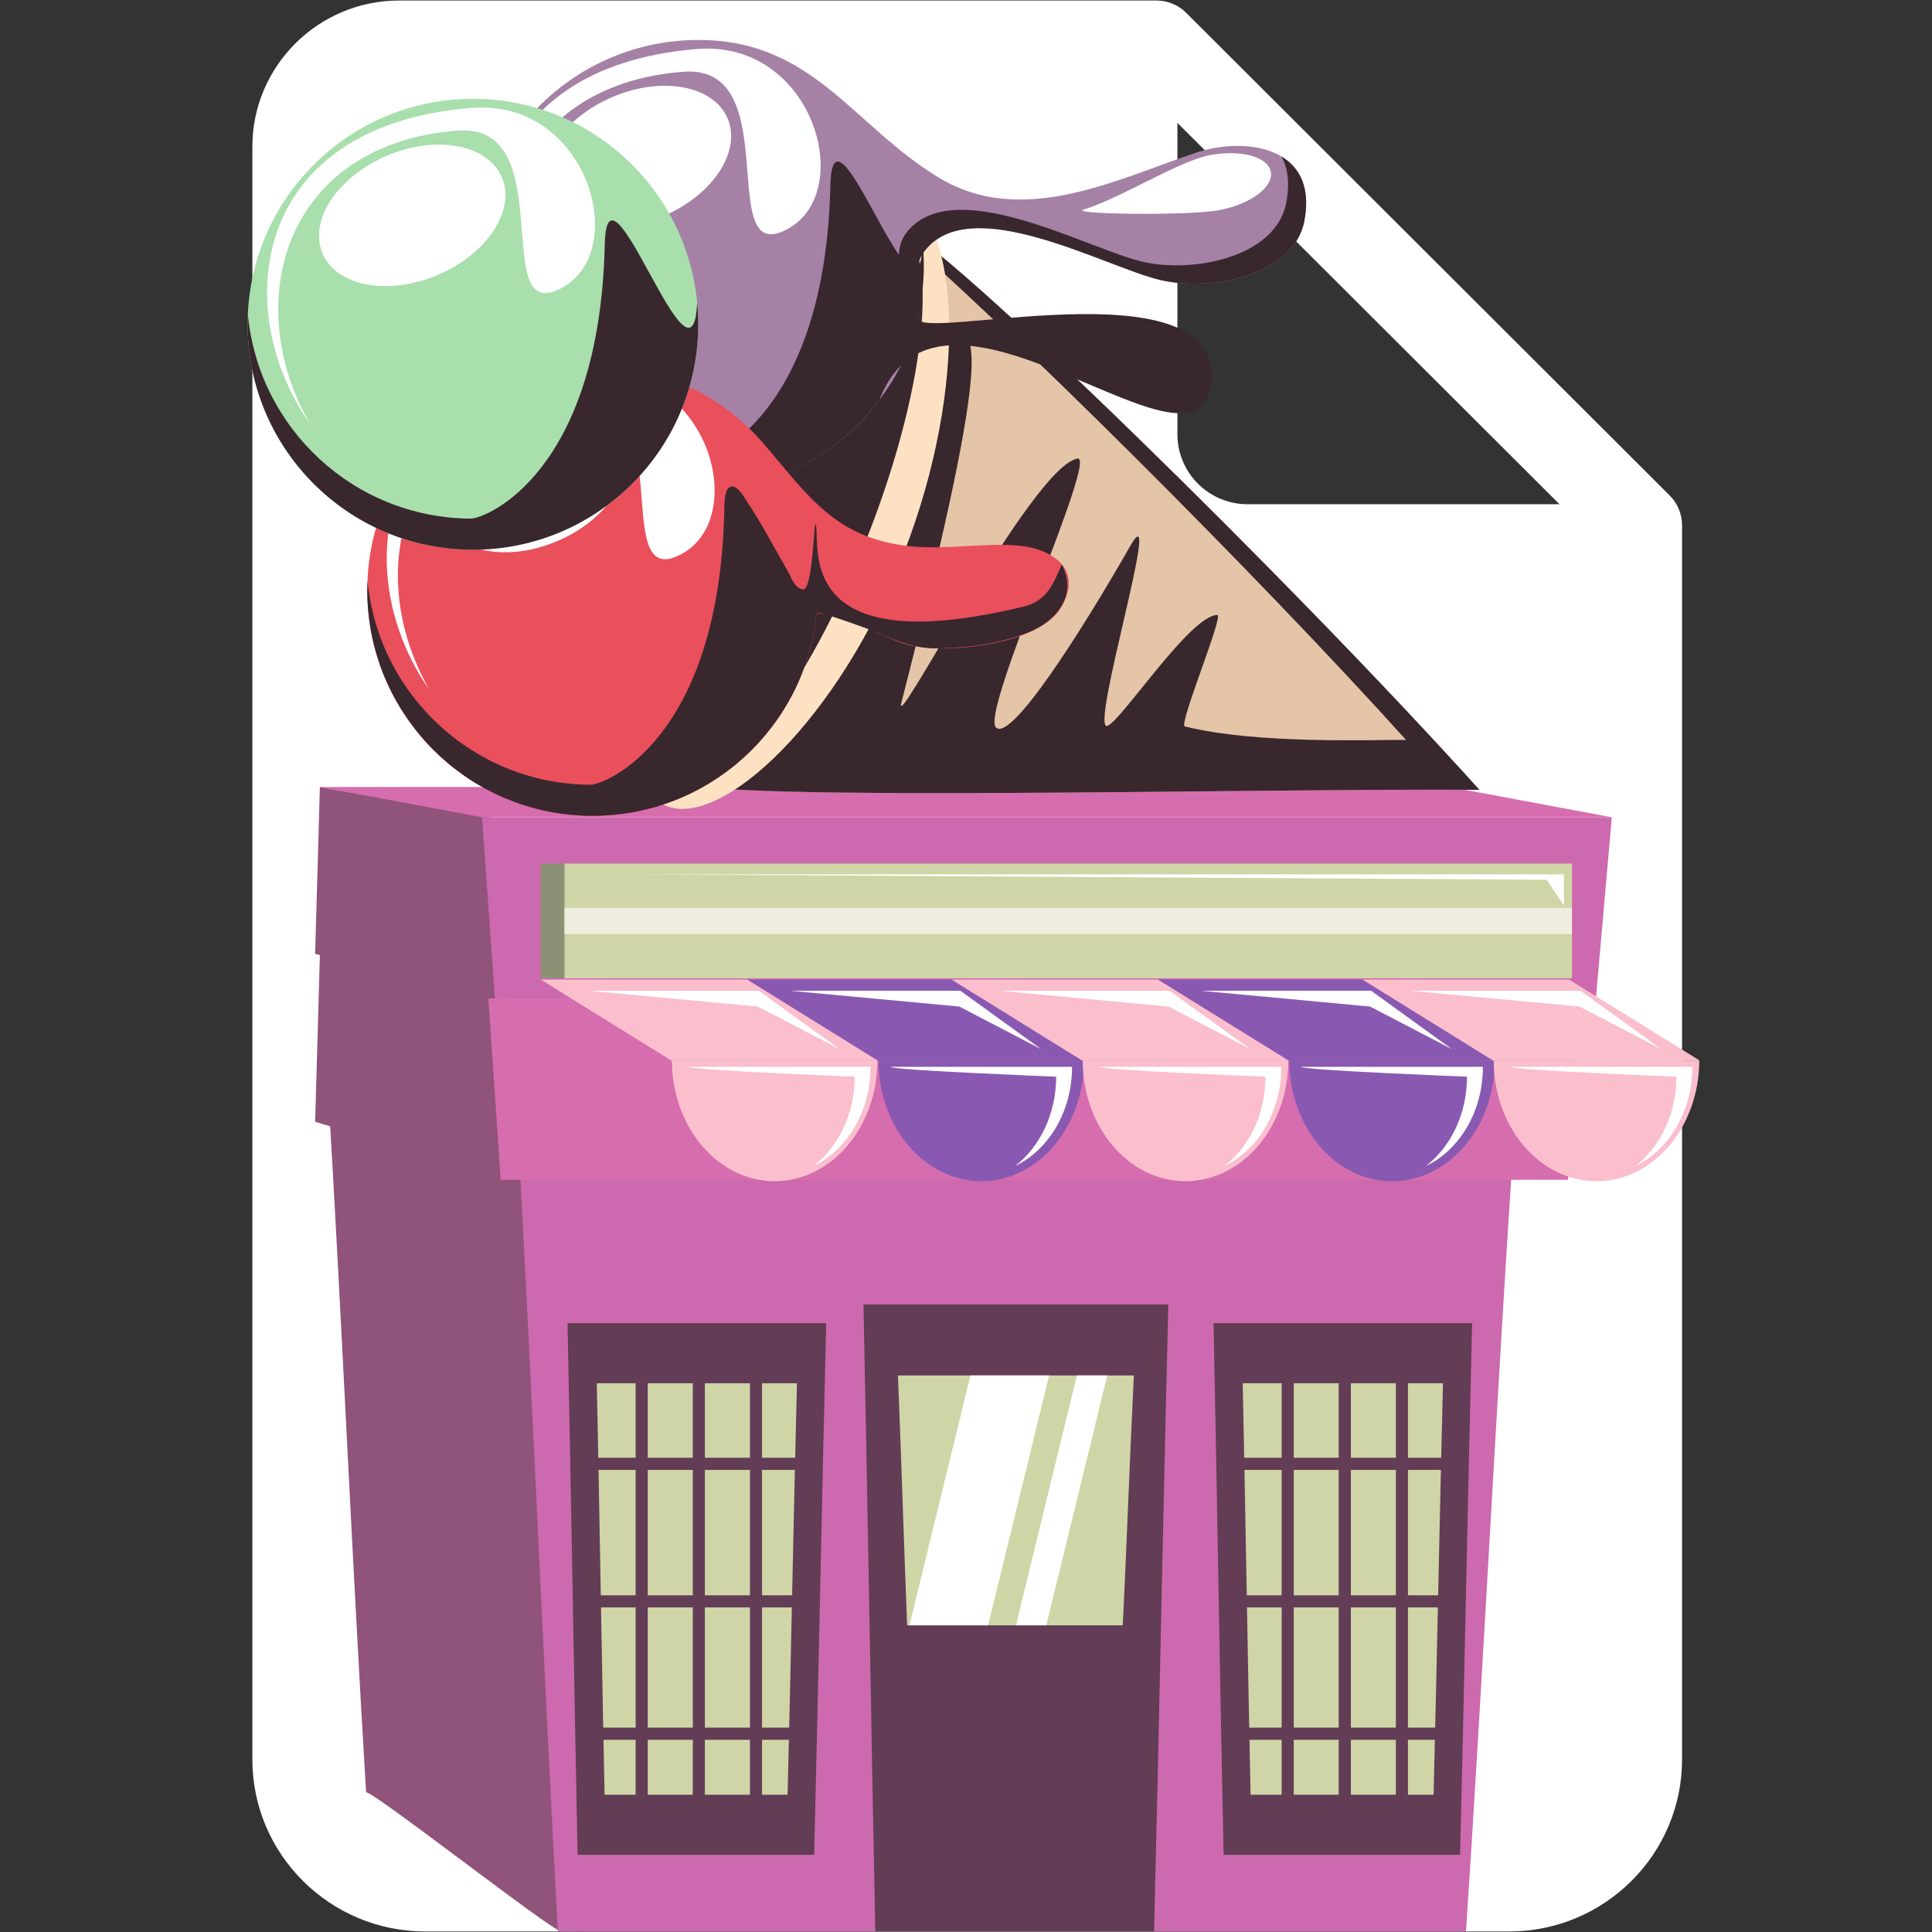 <svg xmlns="http://www.w3.org/2000/svg" xmlns:xlink="http://www.w3.org/1999/xlink" width="100" zoomAndPan="magnify" viewBox="0 0 75 75" height="100" preserveAspectRatio="xMidYMid meet" version="1.0"><rect x="0" y="0" width="75" height="75" fill="#333333" stroke="none"/><defs><clipPath id="id1"><path d="M 9.797 0 L 65.297 0 L 65.297 75 L 9.797 75 Z M 9.797 0 " clip-rule="nonzero"/></clipPath><clipPath id="id2"><path d="M 12 41 L 23 41 L 23 74.984 L 12 74.984 Z M 12 41 " clip-rule="nonzero"/></clipPath><clipPath id="id3"><path d="M 20 45 L 59 45 L 59 74.984 L 20 74.984 Z M 20 45 " clip-rule="nonzero"/></clipPath><clipPath id="id4"><path d="M 57 41 L 65.969 41 L 65.969 46 L 57 46 Z M 57 41 " clip-rule="nonzero"/></clipPath><clipPath id="id5"><path d="M 52 38 L 65.969 38 L 65.969 42 L 52 42 Z M 52 38 " clip-rule="nonzero"/></clipPath><clipPath id="id6"><path d="M 58 41 L 65.969 41 L 65.969 46 L 58 46 Z M 58 41 " clip-rule="nonzero"/></clipPath><clipPath id="id7"><path d="M 33 50 L 46 50 L 46 74.984 L 33 74.984 Z M 33 50 " clip-rule="nonzero"/></clipPath><clipPath id="id8"><path d="M 18 1.484 L 51 1.484 L 51 20 L 18 20 Z M 18 1.484 " clip-rule="nonzero"/></clipPath><clipPath id="id9"><path d="M 19 1.484 L 32 1.484 L 32 15 L 19 15 Z M 19 1.484 " clip-rule="nonzero"/></clipPath></defs><g clip-path="url(#id1)"><path fill="#ffffff" d="M 64.82 19.238 L 46.047 0.496 C 45.742 0.191 45.324 0.02 44.891 0.02 L 15.496 0.02 C 12.355 0.02 9.797 2.566 9.797 5.691 L 9.797 68.305 C 9.797 71.984 12.805 74.98 16.512 74.98 L 58.582 74.98 C 62.289 74.98 65.297 71.984 65.297 68.305 L 65.297 20.391 C 65.297 19.957 65.125 19.543 64.82 19.238 Z M 24.488 57.055 C 23.59 57.055 22.855 56.324 22.855 55.426 C 22.855 54.527 23.59 53.797 24.488 53.797 C 25.387 53.797 26.121 54.527 26.121 55.426 C 26.121 56.324 25.387 57.055 24.488 57.055 Z M 24.488 48.906 C 23.59 48.906 22.855 48.176 22.855 47.277 C 22.855 46.379 23.59 45.648 24.488 45.648 C 25.387 45.648 26.121 46.379 26.121 47.277 C 26.121 48.176 25.387 48.906 24.488 48.906 Z M 24.488 40.758 C 23.59 40.758 22.855 40.027 22.855 39.129 C 22.855 38.23 23.59 37.5 24.488 37.5 C 25.387 37.5 26.121 38.23 26.121 39.129 C 26.121 40.027 25.387 40.758 24.488 40.758 Z M 50.605 57.055 L 31.016 57.055 L 31.016 53.797 L 50.605 53.797 Z M 50.605 48.906 L 31.016 48.906 L 31.016 45.648 L 50.605 45.648 Z M 50.605 40.758 L 31.016 40.758 L 31.016 37.5 L 50.605 37.5 Z M 48.43 19.574 C 46.926 19.574 45.707 18.359 45.707 16.855 L 45.707 4.77 L 60.539 19.574 Z M 48.43 19.574 " fill-opacity="1" fill-rule="nonzero"/></g><path fill="#90537a" d="M 12.234 37.023 L 19.805 39.324 L 19.035 31.727 L 12.418 30.551 L 12.234 37.023 " fill-opacity="1" fill-rule="nonzero"/><g clip-path="url(#id2)"><path fill="#90537a" d="M 22.73 43.062 L 22.73 74.949 C 22.414 74.957 22.094 74.961 21.773 74.969 C 21.438 74.973 14.543 69.57 14.211 69.574 C 13.629 59.867 13.293 51.648 12.715 41.941 C 15.797 42.156 19.184 42.566 22.73 43.062 " fill-opacity="1" fill-rule="nonzero"/></g><g clip-path="url(#id3)"><path fill="#cd69ae" d="M 21.656 74.969 C 21.16 65.973 20.66 54.043 20.164 45.051 L 58.711 45.051 C 58.113 54.043 57.512 65.973 56.91 74.969 L 21.656 74.969 " fill-opacity="1" fill-rule="nonzero"/></g><path fill="#90537a" d="M 12.234 43.547 L 19.805 45.848 L 19.293 38.762 L 12.418 37.074 L 12.234 43.547 " fill-opacity="1" fill-rule="nonzero"/><path fill="#d66dae" d="M 19.438 45.801 C 19.277 43.453 19.117 41.109 18.957 38.762 L 61.473 38.762 C 61.27 41.109 61.07 43.453 60.871 45.801 L 19.438 45.801 " fill-opacity="1" fill-rule="nonzero"/><path fill="#cd69ae" d="M 19.211 38.762 C 19.043 36.418 18.879 34.07 18.715 31.727 L 62.57 31.727 C 62.367 34.07 62.16 36.418 61.953 38.762 L 19.211 38.762 " fill-opacity="1" fill-rule="nonzero"/><path fill="#fabecd" d="M 30.074 45.855 C 27.871 45.855 26.086 43.754 26.082 41.164 L 34.062 41.164 C 34.062 43.754 32.277 45.855 30.074 45.855 " fill-opacity="1" fill-rule="nonzero"/><path fill="#fabecd" d="M 29.012 38.027 L 34.062 41.16 L 26.043 41.16 L 20.992 38.027 L 29.012 38.027 " fill-opacity="1" fill-rule="nonzero"/><path fill="#8959b2" d="M 38.094 45.855 C 35.891 45.855 34.102 43.754 34.102 41.164 L 42.082 41.164 C 42.082 43.754 40.297 45.855 38.094 45.855 " fill-opacity="1" fill-rule="nonzero"/><path fill="#ffffff" d="M 41 41.797 C 41 41.797 34.566 41.543 34.566 41.414 L 41.617 41.414 C 41.617 43.156 40.703 44.645 39.41 45.262 C 40.367 44.52 41 43.246 41 41.797 " fill-opacity="1" fill-rule="nonzero"/><path fill="#8959b2" d="M 37.031 38.027 L 42.082 41.16 L 34.062 41.16 L 29.012 38.027 L 37.031 38.027 " fill-opacity="1" fill-rule="nonzero"/><path fill="#ffffff" d="M 37.238 39.074 L 30.672 38.461 L 37.281 38.461 L 40.422 40.73 L 37.238 39.074 " fill-opacity="1" fill-rule="nonzero"/><path fill="#ffffff" d="M 33.18 41.797 C 33.18 41.797 26.742 41.543 26.742 41.414 L 33.793 41.414 C 33.793 43.156 32.879 44.645 31.586 45.262 C 32.543 44.52 33.176 43.246 33.18 41.797 " fill-opacity="1" fill-rule="nonzero"/><path fill="#ffffff" d="M 29.414 39.074 L 22.848 38.461 L 29.457 38.461 L 32.598 40.73 L 29.414 39.074 " fill-opacity="1" fill-rule="nonzero"/><path fill="#fabecd" d="M 46.02 45.855 C 43.816 45.855 42.031 43.754 42.031 41.164 L 50.012 41.164 C 50.012 43.754 48.223 45.855 46.02 45.855 " fill-opacity="1" fill-rule="nonzero"/><path fill="#fabecd" d="M 44.957 38.027 L 50.012 41.16 L 41.992 41.16 L 36.938 38.027 L 44.957 38.027 " fill-opacity="1" fill-rule="nonzero"/><path fill="#8959b2" d="M 54.039 45.855 C 51.836 45.855 50.051 43.754 50.051 41.164 L 58.031 41.164 C 58.027 43.754 56.242 45.855 54.039 45.855 " fill-opacity="1" fill-rule="nonzero"/><path fill="#ffffff" d="M 56.949 41.797 C 56.949 41.797 50.516 41.543 50.516 41.414 L 57.566 41.414 C 57.566 43.156 56.652 44.645 55.359 45.262 C 56.316 44.52 56.949 43.246 56.949 41.797 " fill-opacity="1" fill-rule="nonzero"/><path fill="#8959b2" d="M 52.977 38.027 L 58.031 41.16 L 50.012 41.16 L 44.957 38.027 L 52.977 38.027 " fill-opacity="1" fill-rule="nonzero"/><path fill="#ffffff" d="M 53.184 39.074 L 46.621 38.461 L 53.227 38.461 L 56.367 40.73 L 53.184 39.074 " fill-opacity="1" fill-rule="nonzero"/><path fill="#ffffff" d="M 49.125 41.797 C 49.125 41.797 42.691 41.543 42.691 41.414 L 49.742 41.414 C 49.742 43.156 48.828 44.645 47.535 45.262 C 48.492 44.52 49.125 43.246 49.125 41.797 " fill-opacity="1" fill-rule="nonzero"/><path fill="#ffffff" d="M 45.359 39.074 L 38.797 38.461 L 45.402 38.461 L 48.543 40.73 L 45.359 39.074 " fill-opacity="1" fill-rule="nonzero"/><g clip-path="url(#id4)"><path fill="#fabecd" d="M 61.973 45.855 C 59.77 45.855 57.984 43.754 57.984 41.164 L 65.965 41.164 C 65.965 43.754 64.176 45.855 61.973 45.855 " fill-opacity="1" fill-rule="nonzero"/></g><g clip-path="url(#id5)"><path fill="#fabecd" d="M 60.91 38.027 L 65.965 41.16 L 57.945 41.16 L 52.891 38.027 L 60.91 38.027 " fill-opacity="1" fill-rule="nonzero"/></g><g clip-path="url(#id6)"><path fill="#ffffff" d="M 65.078 41.797 C 65.078 41.797 58.645 41.543 58.645 41.414 L 65.695 41.414 C 65.695 43.156 64.781 44.645 63.488 45.262 C 64.445 44.52 65.078 43.246 65.078 41.797 " fill-opacity="1" fill-rule="nonzero"/></g><path fill="#ffffff" d="M 61.312 39.074 L 54.75 38.461 L 61.355 38.461 L 64.496 40.73 L 61.312 39.074 " fill-opacity="1" fill-rule="nonzero"/><path fill="#d66dae" d="M 12.418 30.551 L 56.277 30.551 L 62.57 31.727 L 18.715 31.727 L 12.418 30.551 " fill-opacity="1" fill-rule="nonzero"/><path fill="#8c9175" d="M 20.992 37.98 L 60.102 37.98 L 60.102 33.523 L 20.992 33.523 L 20.992 37.98 " fill-opacity="1" fill-rule="nonzero"/><path fill="#cfd5a6" d="M 21.914 37.98 L 61.023 37.98 L 61.023 33.523 L 21.914 33.523 L 21.914 37.98 " fill-opacity="1" fill-rule="nonzero"/><path fill="#eeedde" d="M 21.914 36.262 L 61.023 36.262 L 61.023 35.242 L 21.914 35.242 L 21.914 36.262 " fill-opacity="1" fill-rule="nonzero"/><path fill="#ffffff" d="M 60.039 34.152 L 24.297 33.941 L 60.711 33.941 L 60.711 35.152 L 60.039 34.152 " fill-opacity="1" fill-rule="nonzero"/><g clip-path="url(#id7)"><path fill="#633c56" d="M 33.98 74.969 C 33.828 67.656 33.676 57.953 33.52 50.641 L 45.355 50.641 C 45.168 57.953 44.984 67.656 44.801 74.969 L 33.98 74.969 " fill-opacity="1" fill-rule="nonzero"/></g><path fill="#cfd5a6" d="M 35.215 63.094 C 35.098 60.176 34.977 56.309 34.859 53.395 L 44.016 53.395 C 43.871 56.309 43.73 60.176 43.586 63.094 L 35.215 63.094 " fill-opacity="1" fill-rule="nonzero"/><path fill="#633c56" d="M 22.422 72.004 C 22.293 65.801 22.164 57.566 22.031 51.363 L 32.074 51.363 C 31.918 57.566 31.762 65.801 31.605 72.004 L 22.422 72.004 " fill-opacity="1" fill-rule="nonzero"/><path fill="#cfd5a6" d="M 23.469 69.672 C 23.367 64.867 23.27 58.5 23.168 53.699 L 30.938 53.699 C 30.816 58.5 30.695 64.867 30.574 69.672 L 23.469 69.672 " fill-opacity="1" fill-rule="nonzero"/><path fill="#633c56" d="M 29.113 71.336 L 29.582 71.336 L 29.582 52.992 L 29.113 52.992 L 29.113 71.336 " fill-opacity="1" fill-rule="nonzero"/><path fill="#633c56" d="M 26.895 71.336 L 27.363 71.336 L 27.363 52.992 L 26.895 52.992 L 26.895 71.336 " fill-opacity="1" fill-rule="nonzero"/><path fill="#633c56" d="M 24.676 71.336 L 25.145 71.336 L 25.145 52.992 L 24.676 52.992 L 24.676 71.336 " fill-opacity="1" fill-rule="nonzero"/><path fill="#633c56" d="M 31.469 57.062 L 31.469 56.59 L 22.785 56.59 L 22.785 57.062 L 31.469 57.062 " fill-opacity="1" fill-rule="nonzero"/><path fill="#633c56" d="M 31.469 62.398 L 31.469 61.93 L 22.785 61.93 L 22.785 62.398 L 31.469 62.398 " fill-opacity="1" fill-rule="nonzero"/><path fill="#633c56" d="M 31.469 67.539 L 31.469 67.066 L 22.785 67.066 L 22.785 67.539 L 31.469 67.539 " fill-opacity="1" fill-rule="nonzero"/><path fill="#633c56" d="M 47.5 72.004 C 47.367 65.801 47.238 57.566 47.109 51.363 L 57.148 51.363 C 56.992 57.566 56.836 65.801 56.68 72.004 L 47.5 72.004 " fill-opacity="1" fill-rule="nonzero"/><path fill="#cfd5a6" d="M 48.547 69.672 C 48.445 64.867 48.344 58.5 48.242 53.699 L 56.016 53.699 C 55.895 58.5 55.773 64.867 55.652 69.672 L 48.547 69.672 " fill-opacity="1" fill-rule="nonzero"/><path fill="#633c56" d="M 54.188 71.336 L 54.656 71.336 L 54.656 52.992 L 54.188 52.992 L 54.188 71.336 " fill-opacity="1" fill-rule="nonzero"/><path fill="#633c56" d="M 51.969 71.336 L 52.441 71.336 L 52.441 52.992 L 51.969 52.992 L 51.969 71.336 " fill-opacity="1" fill-rule="nonzero"/><path fill="#633c56" d="M 49.754 71.336 L 50.223 71.336 L 50.223 52.992 L 49.754 52.992 L 49.754 71.336 " fill-opacity="1" fill-rule="nonzero"/><path fill="#633c56" d="M 56.547 57.062 L 56.547 56.59 L 47.863 56.59 L 47.863 57.062 L 56.547 57.062 " fill-opacity="1" fill-rule="nonzero"/><path fill="#633c56" d="M 56.547 62.398 L 56.547 61.93 L 47.863 61.93 L 47.863 62.398 L 56.547 62.398 " fill-opacity="1" fill-rule="nonzero"/><path fill="#633c56" d="M 56.547 67.539 L 56.547 67.066 L 47.863 67.066 L 47.863 67.539 L 56.547 67.539 " fill-opacity="1" fill-rule="nonzero"/><path fill="#ffffff" d="M 39.438 63.094 L 40.617 63.094 L 42.984 53.395 L 41.805 53.395 L 39.438 63.094 " fill-opacity="1" fill-rule="nonzero"/><path fill="#ffffff" d="M 35.305 63.094 L 38.359 63.094 L 40.727 53.395 L 37.672 53.395 L 35.305 63.094 " fill-opacity="1" fill-rule="nonzero"/><path fill="#e5c5a7" d="M 26.25 30.367 C 28.223 31.141 48.055 30.602 57.43 30.66 C 50.164 22.598 36.703 9.414 34.727 8.645 C 32.75 7.871 29.254 12.109 26.91 18.109 C 24.57 24.105 24.273 29.594 26.25 30.367 " fill-opacity="1" fill-rule="nonzero"/><path fill="#39272e" d="M 26.25 30.367 C 25.691 30.152 25.312 29.555 25.113 28.676 C 27.277 28.832 31.461 35 36.844 12.93 C 37.832 12.785 38.758 12.586 35 27.242 C 34.59 28.828 40.027 18.145 41.824 17.801 C 42.648 17.641 38.062 27.617 38.66 28.238 C 39.23 28.824 41.941 24.586 43.883 21.184 C 45.195 18.887 42.281 28.418 42.988 28.18 C 43.523 28 46.223 23.859 47.258 23.875 C 47.512 23.879 45.746 28.137 45.992 28.199 C 48.789 28.895 53.242 28.715 54.582 28.723 C 48.789 22.297 39.055 12.609 34.348 8.559 C 34.48 8.57 34.605 8.598 34.727 8.645 C 36.703 9.414 50.164 22.598 57.43 30.66 C 48.055 30.602 28.223 31.141 26.25 30.367 " fill-opacity="1" fill-rule="nonzero"/><path fill="#fce2c2" d="M 25.887 31.293 C 28.031 32.133 32.543 27.977 35.086 21.469 C 37.625 14.957 37.234 8.559 35.09 7.719 C 32.945 6.879 29.148 11.477 26.605 17.988 C 24.066 24.5 23.746 30.457 25.887 31.293 " fill-opacity="1" fill-rule="nonzero"/><path fill="#39272e" d="M 26.27 30.375 C 28.035 31.066 31.363 26.762 33.703 20.762 C 36.047 14.766 36.512 9.34 34.746 8.652 C 32.98 7.961 29.648 12.266 27.309 18.262 C 24.969 24.262 24.5 29.688 26.27 30.375 " fill-opacity="1" fill-rule="nonzero"/><g clip-path="url(#id8)"><path fill="#a681a6" d="M 27.062 19.055 C 29.707 19.074 32.258 17.863 33.922 15.805 C 34.723 14.816 35.379 13.59 35.633 12.328 C 35.805 11.477 35.301 10.531 35.875 9.766 C 37.66 7.387 42.91 10.375 45.051 10.871 C 46.992 11.324 50.207 10.711 50.629 8.605 C 51.211 5.684 48.344 5.273 46.387 5.941 C 43.223 7.016 39.637 8.832 36.438 6.891 C 33.117 4.879 31.578 1.582 27.176 1.551 C 22.348 1.52 18.406 5.414 18.375 10.246 C 18.344 15.078 22.23 19.023 27.062 19.055 " fill-opacity="1" fill-rule="nonzero"/></g><g clip-path="url(#id9)"><path fill="#ffffff" d="M 26.535 2.785 C 19.832 3.289 18.07 9.402 20.777 14.152 C 17.723 9.801 18.426 2.598 27.066 1.902 C 31.629 1.539 33.328 7.645 30.418 8.969 C 27.812 10.156 30.48 2.484 26.535 2.785 " fill-opacity="1" fill-rule="nonzero"/></g><path fill="#39272e" d="M 35.617 10.383 C 35.645 10.219 35.695 10.055 35.785 9.902 C 35.75 10.152 35.691 10.305 35.617 10.383 Z M 28.047 19.008 L 28.047 19.004 C 30.23 18.773 32.172 17.742 33.574 16.203 C 33.613 16.164 33.648 16.125 33.68 16.086 C 33.746 16.012 33.812 15.938 33.875 15.859 L 33.922 15.805 C 33.949 15.77 33.977 15.73 34.008 15.695 C 34.051 15.637 34.113 15.586 34.141 15.52 C 36.594 9.156 46.836 19.617 47.027 14.66 C 47.195 10.215 35.426 13.344 35.633 12.328 L 35.641 12.266 C 35.781 11.652 35.859 11.016 35.863 10.359 C 35.863 10.176 35.859 9.988 35.848 9.805 L 35.875 9.766 C 37.66 7.387 42.91 10.375 45.051 10.871 C 46.992 11.324 50.207 10.711 50.629 8.605 C 50.887 7.305 50.465 6.504 49.742 6.074 C 49.992 6.52 50.082 7.117 49.926 7.895 C 49.504 10 46.289 10.613 44.352 10.16 C 42.207 9.66 36.961 6.676 35.172 9.055 C 34.977 9.312 34.906 9.598 34.895 9.891 C 33.848 8.391 32.297 4.496 32.234 7.207 C 32.035 16.086 27.613 17.852 27.031 17.848 C 22.508 17.82 18.809 14.355 18.383 9.945 C 18.379 10.043 18.375 10.145 18.375 10.246 C 18.355 13.293 19.891 15.984 22.238 17.566 L 22.273 17.586 C 22.383 17.66 22.496 17.734 22.609 17.801 C 22.633 17.816 22.66 17.832 22.684 17.844 C 22.785 17.906 22.887 17.965 22.988 18.02 C 23.023 18.035 23.059 18.055 23.094 18.074 C 23.188 18.121 23.285 18.172 23.383 18.215 C 23.422 18.234 23.465 18.254 23.508 18.273 C 23.598 18.316 23.691 18.355 23.785 18.395 C 23.832 18.414 23.879 18.434 23.926 18.449 C 24.016 18.488 24.109 18.52 24.199 18.551 C 24.25 18.57 24.301 18.59 24.352 18.605 C 24.441 18.637 24.531 18.664 24.625 18.691 C 24.68 18.707 24.73 18.723 24.785 18.738 C 24.875 18.762 24.969 18.785 25.059 18.809 C 25.113 18.824 25.172 18.836 25.227 18.848 C 25.32 18.867 25.41 18.887 25.504 18.902 C 25.562 18.914 25.617 18.926 25.676 18.934 C 25.77 18.953 25.867 18.965 25.965 18.977 C 26.02 18.984 26.074 18.992 26.133 19 C 26.238 19.012 26.344 19.02 26.449 19.027 C 26.496 19.031 26.547 19.035 26.594 19.039 C 26.75 19.051 26.906 19.055 27.062 19.055 L 27.066 19.055 C 27.227 19.059 27.387 19.051 27.547 19.043 L 27.602 19.039 C 27.75 19.031 27.898 19.02 28.047 19.008 " fill-opacity="1" fill-rule="nonzero"/><path fill="#ffffff" d="M 25.742 8.395 C 27.668 7.578 28.789 5.879 28.246 4.602 C 27.707 3.32 25.707 2.945 23.785 3.762 C 21.859 4.578 20.738 6.273 21.281 7.555 C 21.82 8.832 23.82 9.207 25.742 8.395 " fill-opacity="1" fill-rule="nonzero"/><path fill="#ea4f5c" d="M 22.945 31.672 C 18.117 31.641 14.227 27.695 14.258 22.859 C 14.289 18.027 18.23 14.137 23.062 14.168 C 25.566 14.184 27.988 15.301 29.625 17.203 C 31.352 19.203 32.398 20.898 35.32 21.203 C 36.707 21.348 38.09 21.078 39.449 21.172 C 40.727 21.258 42.125 22.027 41.184 23.598 C 40.305 25.062 36.672 25.391 35.242 25.031 C 34.535 24.855 32.941 23.922 31.703 23.801 C 31.262 28.246 27.5 31.703 22.945 31.672 " fill-opacity="1" fill-rule="nonzero"/><path fill="#ffffff" d="M 22.418 15.398 C 15.719 15.906 13.957 22.02 16.664 26.77 C 13.605 22.414 14.309 15.215 22.949 14.52 C 27.516 14.152 29.215 20.262 26.301 21.586 C 23.699 22.77 26.367 15.102 22.418 15.398 " fill-opacity="1" fill-rule="nonzero"/><path fill="#39272e" d="M 31.648 24.223 C 31.633 24.34 31.613 24.453 31.59 24.57 C 31.586 24.59 31.582 24.617 31.578 24.637 C 31.555 24.75 31.531 24.859 31.508 24.965 C 31.5 24.992 31.492 25.02 31.484 25.051 C 31.461 25.152 31.43 25.258 31.402 25.359 C 31.395 25.391 31.383 25.418 31.375 25.449 C 31.344 25.551 31.312 25.648 31.281 25.746 C 31.27 25.777 31.258 25.812 31.246 25.844 C 31.211 25.941 31.176 26.035 31.137 26.133 C 31.125 26.164 31.113 26.195 31.098 26.227 C 31.059 26.32 31.02 26.414 30.98 26.508 C 30.965 26.539 30.949 26.57 30.934 26.605 C 30.895 26.695 30.852 26.785 30.805 26.875 C 30.789 26.902 30.773 26.938 30.754 26.969 C 30.711 27.055 30.66 27.145 30.613 27.23 C 30.598 27.262 30.578 27.293 30.559 27.32 C 30.508 27.41 30.457 27.496 30.406 27.578 C 30.387 27.609 30.371 27.633 30.352 27.664 C 30.297 27.75 30.238 27.836 30.18 27.918 C 30.164 27.941 30.145 27.965 30.129 27.988 C 30.066 28.074 30.008 28.16 29.941 28.246 L 29.902 28.293 C 29.598 28.688 29.258 29.055 28.891 29.391 L 28.863 29.414 C 28.793 29.477 28.723 29.535 28.652 29.598 C 28.621 29.625 28.586 29.656 28.555 29.684 C 28.492 29.734 28.426 29.785 28.359 29.836 C 28.316 29.867 28.273 29.902 28.23 29.934 C 28.168 29.98 28.105 30.027 28.043 30.07 C 27.992 30.105 27.945 30.141 27.898 30.172 C 27.836 30.215 27.773 30.254 27.711 30.293 C 27.66 30.328 27.605 30.363 27.551 30.395 C 27.488 30.434 27.43 30.469 27.363 30.504 C 27.309 30.535 27.25 30.57 27.195 30.602 C 27.133 30.633 27.07 30.668 27.008 30.699 C 26.949 30.73 26.887 30.762 26.828 30.793 C 26.766 30.82 26.703 30.852 26.641 30.879 C 26.578 30.906 26.512 30.938 26.449 30.965 C 26.387 30.992 26.324 31.016 26.262 31.043 C 26.195 31.07 26.129 31.094 26.062 31.117 C 26 31.141 25.938 31.164 25.875 31.188 C 25.805 31.211 25.734 31.234 25.668 31.254 C 25.605 31.273 25.543 31.297 25.48 31.316 C 25.406 31.336 25.336 31.355 25.262 31.375 C 25.199 31.391 25.137 31.406 25.074 31.422 C 25 31.441 24.922 31.457 24.848 31.473 C 24.785 31.488 24.723 31.504 24.66 31.516 C 24.582 31.527 24.504 31.543 24.422 31.555 C 24.363 31.562 24.301 31.574 24.242 31.582 C 24.156 31.594 24.07 31.605 23.988 31.613 C 23.93 31.621 23.871 31.629 23.816 31.633 C 23.723 31.641 23.625 31.648 23.527 31.652 C 23.48 31.656 23.434 31.66 23.383 31.664 C 23.238 31.668 23.094 31.672 22.945 31.672 C 22.805 31.672 22.664 31.664 22.523 31.656 C 22.477 31.656 22.43 31.652 22.387 31.648 C 22.289 31.641 22.199 31.633 22.105 31.625 C 22.051 31.617 21.996 31.613 21.945 31.605 C 21.859 31.594 21.773 31.586 21.691 31.57 C 21.637 31.562 21.578 31.555 21.523 31.547 C 21.441 31.531 21.363 31.516 21.281 31.5 C 21.227 31.488 21.172 31.477 21.117 31.465 C 21.035 31.449 20.953 31.426 20.871 31.406 C 20.82 31.395 20.77 31.383 20.719 31.367 C 20.629 31.344 20.539 31.316 20.453 31.293 C 20.414 31.277 20.371 31.266 20.332 31.254 C 20.203 31.215 20.078 31.172 19.953 31.125 C 19.918 31.109 19.879 31.094 19.844 31.078 C 19.758 31.047 19.668 31.012 19.586 30.977 C 19.531 30.953 19.48 30.93 19.43 30.906 C 19.359 30.875 19.289 30.844 19.223 30.812 C 19.168 30.785 19.113 30.758 19.059 30.73 C 18.996 30.699 18.93 30.664 18.871 30.633 C 18.812 30.602 18.758 30.57 18.703 30.539 C 18.645 30.504 18.586 30.473 18.527 30.438 C 18.473 30.402 18.414 30.367 18.359 30.336 C 18.305 30.301 18.25 30.262 18.191 30.227 C 18.141 30.191 18.082 30.156 18.027 30.117 C 17.977 30.082 17.926 30.043 17.875 30.004 C 17.754 29.918 17.637 29.828 17.523 29.738 C 17.492 29.711 17.457 29.684 17.426 29.66 C 17.363 29.609 17.309 29.559 17.25 29.504 C 17.207 29.473 17.168 29.438 17.133 29.402 C 17.074 29.352 17.02 29.297 16.961 29.242 C 16.922 29.207 16.887 29.172 16.852 29.137 C 16.793 29.082 16.738 29.023 16.684 28.965 C 16.648 28.93 16.617 28.895 16.582 28.859 C 16.527 28.801 16.473 28.738 16.422 28.676 C 16.391 28.645 16.363 28.609 16.332 28.574 C 16.277 28.512 16.223 28.441 16.168 28.375 C 16.145 28.348 16.125 28.32 16.105 28.293 C 15.836 27.945 15.59 27.578 15.371 27.191 C 15.359 27.168 15.348 27.148 15.336 27.125 C 15.289 27.043 15.246 26.953 15.199 26.867 C 15.188 26.84 15.172 26.809 15.156 26.781 C 15.113 26.695 15.074 26.609 15.035 26.523 C 15.02 26.492 15.008 26.465 14.996 26.434 C 14.957 26.344 14.918 26.254 14.879 26.164 C 14.871 26.137 14.863 26.113 14.852 26.09 C 14.812 25.992 14.777 25.895 14.742 25.793 L 14.738 25.777 C 14.617 25.434 14.52 25.074 14.441 24.707 C 14.32 24.113 14.254 23.492 14.258 22.859 C 14.262 22.758 14.266 22.66 14.27 22.559 C 14.691 26.973 18.391 30.434 22.914 30.465 C 23.496 30.469 27.918 28.703 28.117 19.824 C 28.125 19.613 28.094 18.953 28.383 18.891 C 28.637 18.84 28.879 19.289 28.984 19.449 C 29.57 20.324 30.066 21.281 30.594 22.195 C 30.73 22.434 30.848 22.848 31.18 22.879 C 31.52 22.91 31.594 20.586 31.648 20.324 C 31.945 20.828 30.465 25.797 39.738 23.547 C 40.605 23.336 40.879 22.719 41.215 21.91 C 41.848 23.086 41.02 24.113 39.922 24.547 C 38.773 25.004 37.645 25.137 36.414 25.168 C 35.551 25.195 34.789 24.875 34.016 24.539 C 33.836 24.465 31.715 23.676 31.703 23.801 C 31.691 23.926 31.672 24.051 31.656 24.176 L 31.648 24.223 " fill-opacity="1" fill-rule="nonzero"/><path fill="#ffffff" d="M 21.629 21.008 C 23.551 20.195 24.672 18.496 24.129 17.219 C 23.59 15.938 21.59 15.562 19.668 16.375 C 17.742 17.191 16.621 18.891 17.164 20.168 C 17.707 21.449 19.703 21.824 21.629 21.008 " fill-opacity="1" fill-rule="nonzero"/><path fill="#a8dfac" d="M 18.301 21.34 C 23.133 21.371 27.07 17.48 27.105 12.645 C 27.137 7.812 23.246 3.867 18.418 3.836 C 13.59 3.805 9.648 7.695 9.613 12.531 C 9.582 17.363 13.473 21.309 18.301 21.34 " fill-opacity="1" fill-rule="nonzero"/><path fill="#ffffff" d="M 17.773 5.07 C 11.074 5.574 9.309 11.688 12.02 16.438 C 8.961 12.082 9.664 4.883 18.305 4.188 C 22.871 3.82 24.57 9.93 21.656 11.254 C 19.055 12.438 21.723 4.77 17.773 5.07 " fill-opacity="1" fill-rule="nonzero"/><path fill="#39272e" d="M 9.613 12.531 C 9.613 12.43 9.621 12.328 9.625 12.227 C 10.047 16.637 13.746 20.102 18.27 20.133 C 18.852 20.137 23.273 18.371 23.477 9.492 C 23.566 5.492 26.898 15.855 27.062 11.738 C 27.094 12.035 27.105 12.34 27.105 12.645 C 27.07 17.48 23.133 21.371 18.301 21.34 C 13.473 21.309 9.582 17.363 9.613 12.531 " fill-opacity="1" fill-rule="nonzero"/><path fill="#ffffff" d="M 16.984 10.676 C 18.906 9.863 20.027 8.164 19.484 6.887 C 18.945 5.605 16.945 5.23 15.023 6.043 C 13.098 6.859 11.98 8.559 12.52 9.836 C 13.062 11.117 15.059 11.492 16.984 10.676 " fill-opacity="1" fill-rule="nonzero"/><path fill="#ffffff" d="M 47.355 8.152 C 48.562 7.918 49.445 7.25 49.332 6.664 C 49.219 6.078 48.148 5.793 46.945 6.027 C 45.738 6.262 43.539 7.68 42.062 8.137 C 41.492 8.316 46.152 8.387 47.355 8.152 " fill-opacity="1" fill-rule="nonzero"/></svg>